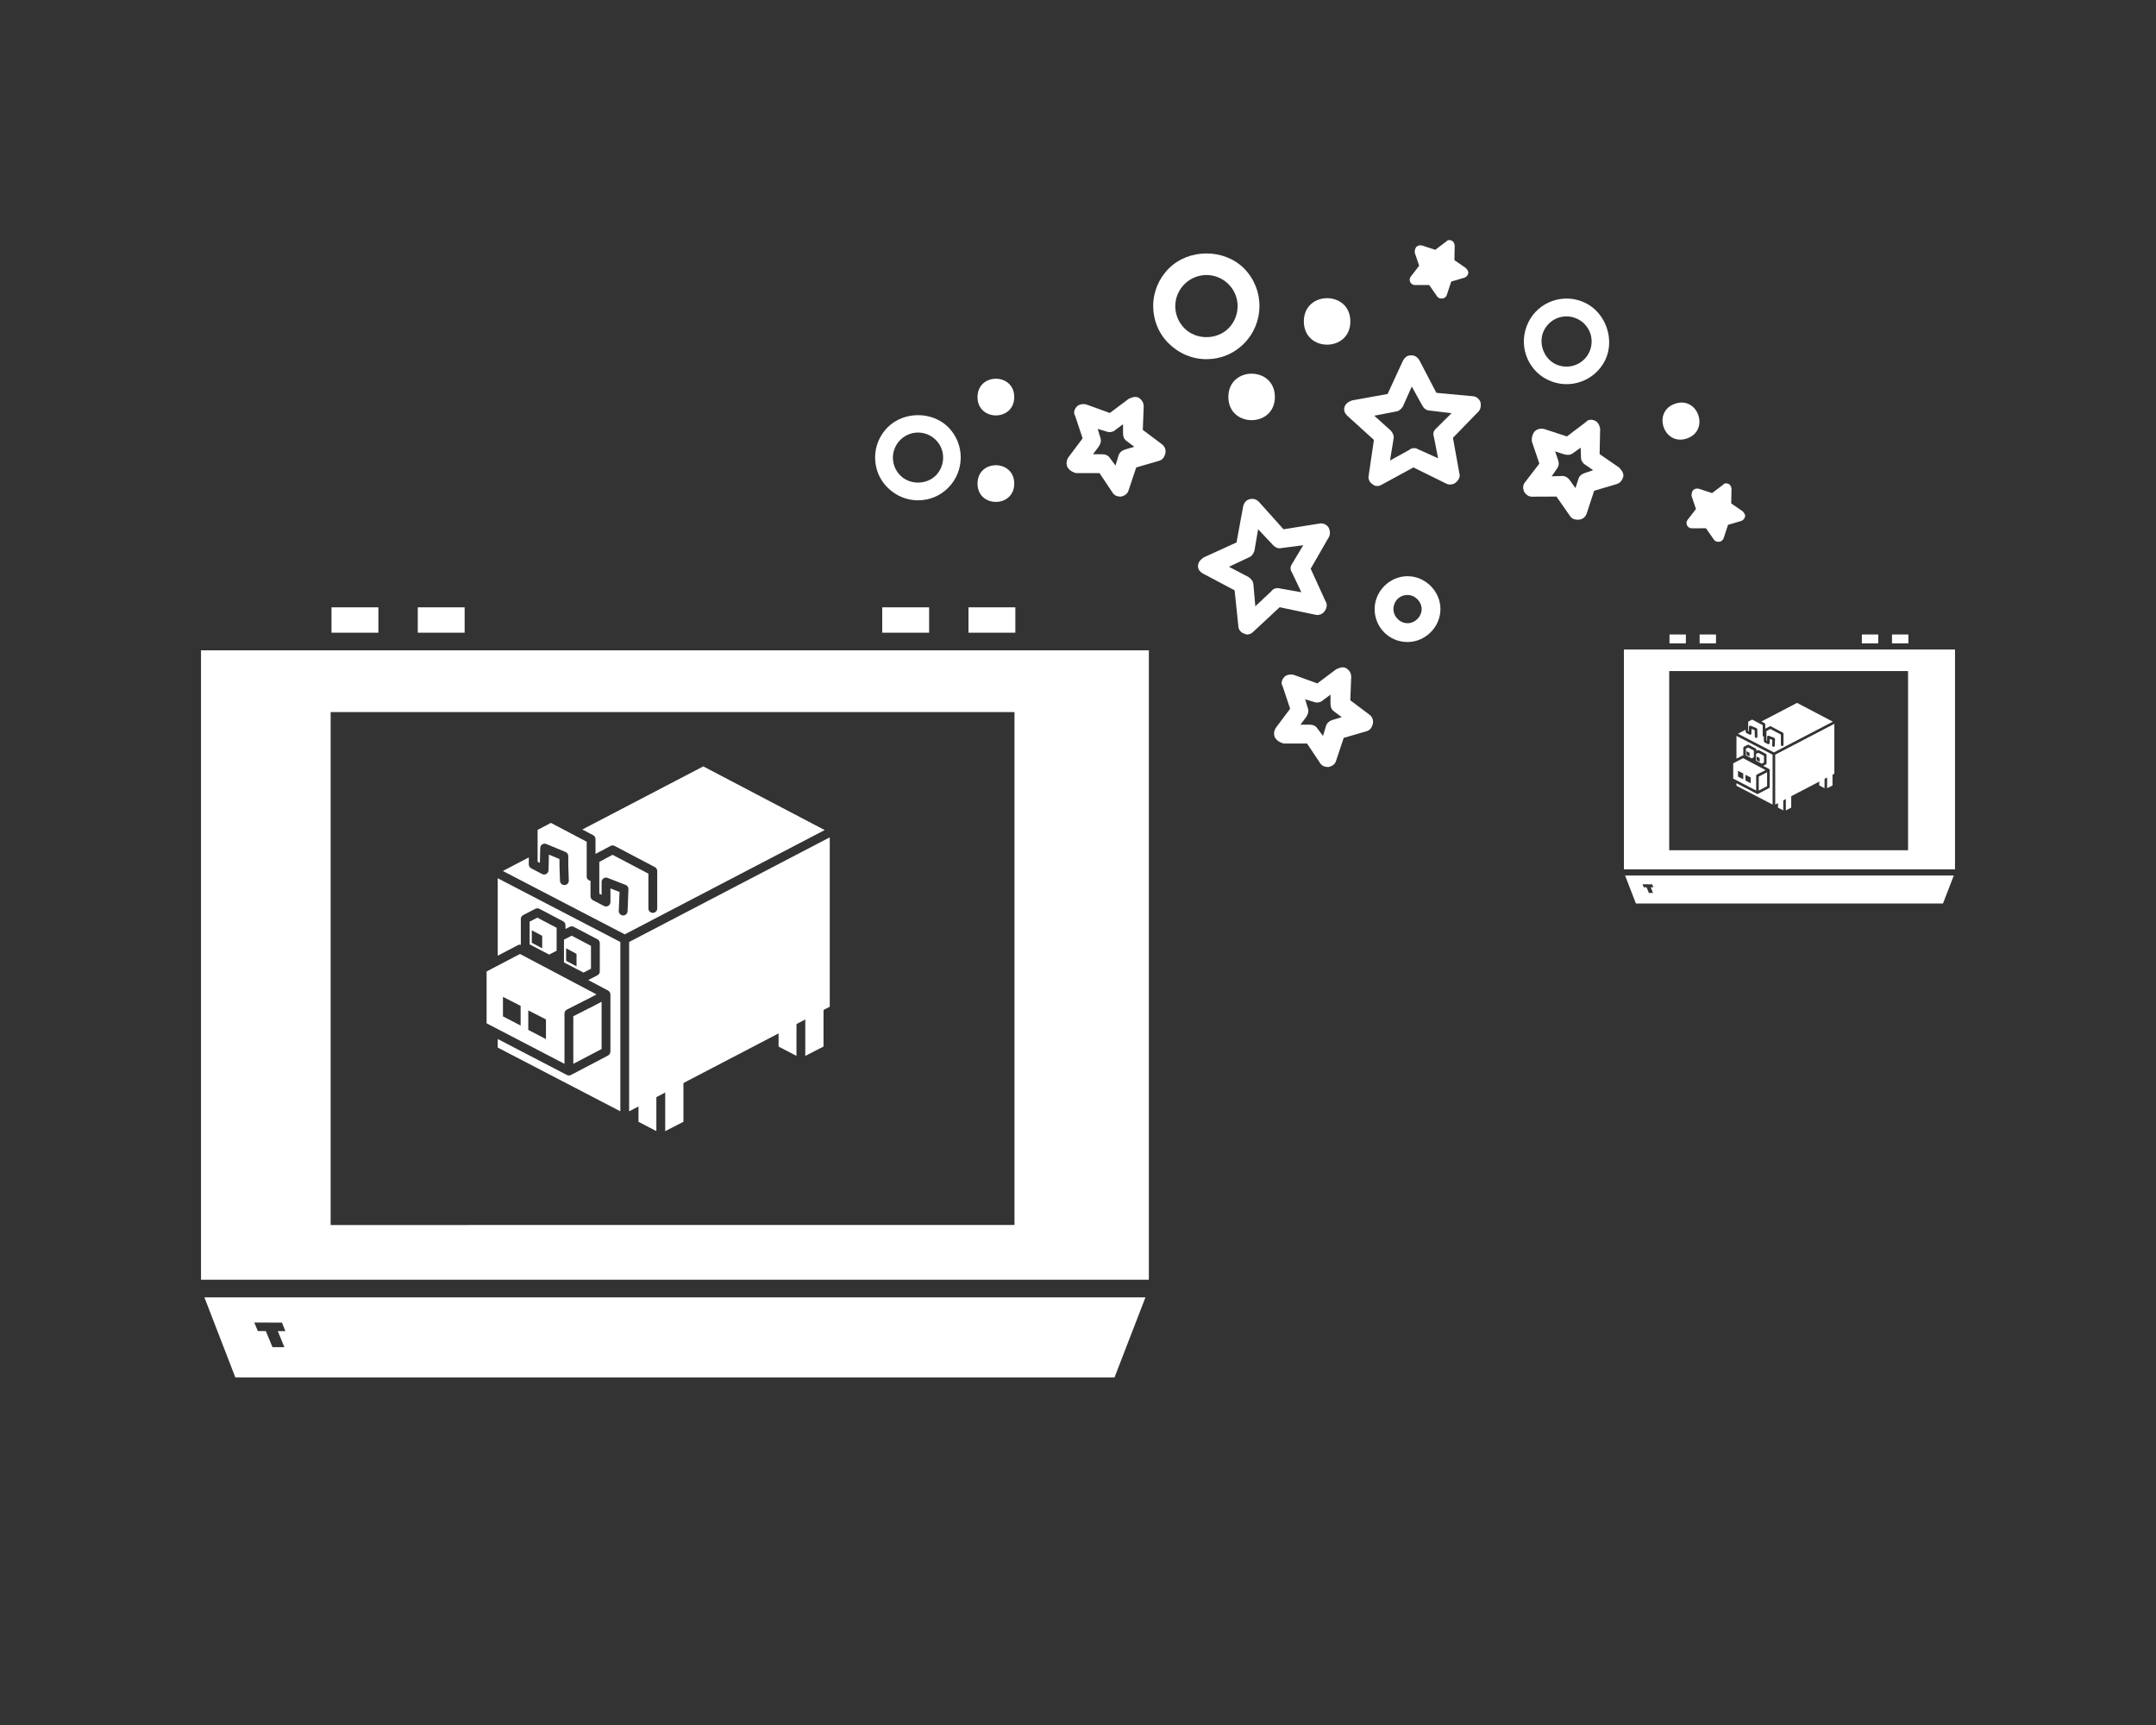 <?xml version="1.0" encoding="iso-8859-1"?>
<!-- Generator: Adobe Illustrator 17.0.0, SVG Export Plug-In . SVG Version: 6.00 Build 0)  -->
<!DOCTYPE svg PUBLIC "-//W3C//DTD SVG 1.1//EN" "http://www.w3.org/Graphics/SVG/1.1/DTD/svg11.dtd">
<svg version="1.1" id="Layer_1" xmlns="http://www.w3.org/2000/svg" xmlns:xlink="http://www.w3.org/1999/xlink" x="0px" y="0px"
	 width="150px" height="120px" viewBox="0 0 150 120" style="enable-background:new 0 0 150 120;" xml:space="preserve">
<rect x="0" y="0" width="150" height="120" fill="#333333" stroke="none"/>
<g>
	<g>
		<path style="fill:none;" d="M90.539,41.2l-0.653-1.373c-0.132-0.196-0.132-0.392,0-0.588l0.784-1.308l-1.505,0.196
			c-0.26,0.064-0.457-0.064-0.588-0.196l-1.045-1.112l-0.26,1.505c-0.064,0.196-0.196,0.392-0.392,0.457l-1.376,0.649l1.373,0.72
			c0.196,0.132,0.328,0.328,0.328,0.524l0.132,1.505l1.112-1.045c0.132-0.196,0.392-0.26,0.588-0.196L90.539,41.2z"/>
		<path style="fill:none;" d="M92.567,48.974v-0.653l-0.524,0.392c-0.132,0.132-0.392,0.196-0.585,0.129l-0.653-0.196l0.196,0.653
			c0.064,0.196,0,0.392-0.132,0.588l-0.392,0.524h0.653c0.196,0,0.392,0.064,0.524,0.26l0.392,0.524l0.196-0.653
			c0.064-0.26,0.26-0.392,0.457-0.457l0.652-0.196l-0.524-0.392C92.632,49.366,92.567,49.17,92.567,48.974z"/>
		<path style="fill:none;" d="M97.927,41.393c-0.588,0-0.981,0.457-0.981,0.981s0.457,0.981,0.981,0.981
			c0.524,0,0.981-0.457,0.981-0.981S98.451,41.393,97.927,41.393z"/>
		<path style="fill:none;" d="M78.131,30.163V29.51l-0.524,0.392c-0.132,0.132-0.392,0.196-0.585,0.129l-0.653-0.196l0.196,0.653
			c0.064,0.196,0,0.392-0.132,0.588L76.042,31.6h0.652c0.196,0,0.392,0.064,0.524,0.26l0.392,0.524l0.196-0.653
			c0.064-0.26,0.26-0.392,0.456-0.457l0.653-0.196l-0.524-0.392C78.196,30.555,78.131,30.359,78.131,30.163z"/>
		<path style="fill:none;" d="M108.214,25.327c0.868,0.421,1.919,0.065,2.339-0.795c0.205-0.414,0.24-0.893,0.091-1.335
			c-0.149-0.441-0.469-0.801-0.883-1.005c-0.414-0.205-0.893-0.24-1.335-0.091c-0.441,0.149-0.801,0.469-1.005,0.883
			C107.002,23.815,107.373,24.911,108.214,25.327z"/>
		<path style="fill:none;" d="M63.872,30.089c-0.466,0-0.909,0.187-1.235,0.514c-0.327,0.327-0.514,0.769-0.514,1.235
			c0,0.466,0.187,0.909,0.514,1.235c0.653,0.663,1.81,0.663,2.474,0c0.677-0.687,0.677-1.797-0.003-2.471
			C64.78,30.277,64.338,30.089,63.872,30.089z"/>
		<path style="fill:none;" d="M85.472,19.769c-0.405-0.405-0.955-0.638-1.533-0.638c-0.578,0-1.128,0.233-1.533,0.638
			c-0.406,0.405-0.638,0.955-0.638,1.533c0,0.578,0.232,1.128,0.638,1.533c0.811,0.823,2.247,0.823,3.071,0
			C86.316,21.983,86.316,20.605,85.472,19.769z"/>
		<path style="fill:none;" d="M98.96,28.227l-0.738-1.336l-0.624,1.394c-0.111,0.174-0.287,0.332-0.493,0.345l-1.494,0.289
			l1.152,1.037c0.157,0.176,0.237,0.399,0.188,0.589l-0.244,1.491l1.336-0.738c0.176-0.157,0.445-0.155,0.619-0.044l1.39,0.626
			l-0.293-1.492c-0.079-0.223-0.031-0.413,0.145-0.57l1.083-1.074l-1.506-0.182C99.214,28.56,99.055,28.387,98.96,28.227z"/>
		<path style="fill:#FFFFFF;" d="M68.009,33.641c0,1.7,2.555,1.7,2.555,0C70.564,31.938,68.009,31.938,68.009,33.641z"/>
		<path style="fill:#FFFFFF;" d="M117.36,30.504c1.613-0.546,0.794-2.966-0.819-2.42C114.93,28.629,115.749,31.049,117.36,30.504z"
			/>
		<path style="fill:#FFFFFF;" d="M61.76,29.723c-0.561,0.561-0.876,1.311-0.876,2.103s0.305,1.542,0.876,2.103
			c0.571,0.56,1.311,0.876,2.111,0.876c0.792,0,1.542-0.306,2.102-0.876c1.157-1.167,1.157-3.046,0-4.213
			C64.852,28.601,62.885,28.601,61.76,29.723z M65.11,33.074c-0.664,0.663-1.821,0.663-2.474,0
			c-0.327-0.327-0.514-0.769-0.514-1.235c0-0.466,0.187-0.909,0.514-1.235c0.327-0.327,0.769-0.514,1.235-0.514
			s0.909,0.187,1.235,0.514C65.787,31.277,65.787,32.386,65.11,33.074z"/>
		<path style="fill:#FFFFFF;" d="M68.009,27.623c0,1.701,2.555,1.701,2.555,0C70.564,25.92,68.009,25.92,68.009,27.623z"/>
		<path style="fill:#FFFFFF;" d="M95.252,49.697l-1.308-0.981l0.064-1.633c0-0.26-0.132-0.456-0.328-0.588
			c-0.196-0.132-0.457-0.064-0.72,0.064l-1.308,0.981l-1.633-0.591c-0.26-0.064-0.524,0-0.652,0.132
			c-0.196,0.196-0.26,0.457-0.132,0.653l0.524,1.569l-0.981,1.308c-0.132,0.196-0.196,0.457-0.064,0.72
			c0.132,0.196,0.328,0.328,0.588,0.392h1.633l0.916,1.373c0.132,0.196,0.328,0.26,0.524,0.26h0.064
			c0.26-0.064,0.457-0.196,0.524-0.457l0.524-1.569l1.569-0.457c0.26-0.064,0.392-0.26,0.457-0.524
			C95.576,50.089,95.448,49.825,95.252,49.697z M92.699,50.086c-0.196,0.064-0.392,0.196-0.457,0.457l-0.196,0.653l-0.392-0.524
			c-0.132-0.196-0.328-0.26-0.524-0.26h-0.653l0.392-0.524c0.132-0.196,0.196-0.392,0.132-0.588l-0.196-0.653l0.653,0.196
			c0.193,0.068,0.453,0.003,0.585-0.129l0.524-0.392v0.653c0,0.196,0.064,0.392,0.26,0.524l0.524,0.392L92.699,50.086z"/>
		<path style="fill:#FFFFFF;" d="M97.927,40.084c-1.241,0-2.289,1.045-2.289,2.289c0,1.241,0.981,2.289,2.289,2.289
			c1.241,0,2.289-1.045,2.289-2.289C100.216,41.132,99.171,40.084,97.927,40.084z M97.927,43.354c-0.524,0-0.981-0.457-0.981-0.981
			s0.392-0.981,0.981-0.981c0.524,0,0.981,0.457,0.981,0.981S98.451,43.354,97.927,43.354z"/>
		<path style="fill:#FFFFFF;" d="M91.516,42.765c0.26,0.064,0.524-0.064,0.653-0.26c0.132-0.196,0.196-0.457,0.064-0.653
			l-1.045-2.289l1.241-2.157c0.132-0.196,0.132-0.457,0-0.72c-0.132-0.196-0.392-0.328-0.653-0.26l-2.479,0.392l-1.701-1.897
			c-0.196-0.196-0.392-0.26-0.653-0.196s-0.392,0.26-0.457,0.524l-0.456,2.485l-2.289,1.045c-0.196,0.132-0.392,0.328-0.392,0.588
			s0.129,0.392,0.325,0.521l2.222,1.177l0.26,2.485c0,0.26,0.196,0.457,0.392,0.524c0.064,0,0.132,0.064,0.196,0.064
			c0.196,0,0.328-0.064,0.457-0.196l1.829-1.701L91.516,42.765z M88.449,41.132l-1.112,1.045l-0.132-1.505
			c0-0.196-0.132-0.392-0.328-0.524l-1.373-0.72l1.376-0.649c0.196-0.064,0.328-0.26,0.392-0.457l0.26-1.505l1.045,1.112
			c0.132,0.132,0.328,0.26,0.588,0.196l1.505-0.196l-0.784,1.308c-0.132,0.196-0.132,0.392,0,0.588l0.653,1.373l-1.501-0.264
			C88.841,40.872,88.581,40.936,88.449,41.132z"/>
		<path style="fill:#FFFFFF;" d="M80.816,30.886l-1.308-0.981l0.064-1.633c0-0.26-0.132-0.457-0.328-0.588s-0.456-0.064-0.72,0.064
			l-1.308,0.981l-1.633-0.591c-0.26-0.064-0.524,0-0.653,0.132c-0.196,0.196-0.26,0.457-0.132,0.653l0.524,1.569l-0.981,1.308
			c-0.132,0.196-0.196,0.457-0.064,0.72c0.132,0.196,0.328,0.328,0.588,0.392h1.633l0.916,1.373c0.132,0.196,0.328,0.26,0.524,0.26
			h0.064c0.26-0.064,0.456-0.196,0.524-0.457l0.524-1.569l1.569-0.457c0.26-0.064,0.392-0.26,0.457-0.524
			C81.14,31.278,81.012,31.015,80.816,30.886z M78.263,31.275c-0.196,0.064-0.392,0.196-0.456,0.457l-0.196,0.653l-0.392-0.524
			c-0.132-0.196-0.328-0.26-0.524-0.26h-0.652l0.392-0.524c0.132-0.196,0.196-0.392,0.132-0.588l-0.196-0.653l0.653,0.196
			c0.193,0.068,0.453,0.003,0.585-0.129l0.524-0.392v0.653c0,0.196,0.064,0.392,0.26,0.524l0.524,0.392L78.263,31.275z"/>
		<path style="fill:#FFFFFF;" d="M86.548,23.898c1.437-1.448,1.437-3.781,0-5.23c-1.393-1.384-3.834-1.384-5.23,0.009
			c-0.696,0.697-1.087,1.628-1.087,2.611s0.379,1.914,1.087,2.611c0.709,0.696,1.628,1.088,2.62,1.088
			C84.921,24.986,85.852,24.606,86.548,23.898z M82.405,22.836c-0.406-0.406-0.638-0.955-0.638-1.533
			c0-0.579,0.232-1.128,0.638-1.533c0.405-0.405,0.955-0.638,1.533-0.638c0.579,0,1.128,0.233,1.533,0.638
			c0.844,0.836,0.844,2.214,0.004,3.067C84.652,23.659,83.216,23.659,82.405,22.836z"/>
		<path style="fill:#FFFFFF;" d="M85.461,27.614c0,2.153,3.236,2.153,3.236,0C88.697,25.456,85.461,25.456,85.461,27.614z"/>
		<path style="fill:#FFFFFF;" d="M90.713,22.361c0,2.154,3.236,2.154,3.236,0C93.95,20.203,90.713,20.203,90.713,22.361z"/>
		<path style="fill:#FFFFFF;" d="M102.432,27.56l-2.499-0.233l-1.179-2.258c-0.142-0.238-0.316-0.349-0.584-0.351
			c-0.268-0.002-0.444,0.155-0.572,0.395l-1.057,2.295l-2.476,0.447c-0.223,0.079-0.461,0.221-0.526,0.473
			c-0.064,0.252,0.028,0.412,0.186,0.585l1.862,1.689l-0.362,2.472c-0.064,0.252,0.077,0.491,0.251,0.605
			c0.062,0.016,0.112,0.095,0.174,0.111c0.19,0.048,0.334,0.019,0.491-0.077l2.193-1.196l2.278,1.122
			c0.237,0.127,0.524,0.067,0.697-0.091c0.176-0.158,0.303-0.394,0.224-0.616l-0.447-2.476l1.736-1.784
			c0.176-0.157,0.241-0.41,0.178-0.698C102.921,27.751,102.701,27.559,102.432,27.56z M99.905,29.818
			c-0.176,0.157-0.225,0.348-0.145,0.57l0.293,1.492l-1.39-0.626c-0.174-0.111-0.442-0.113-0.619,0.044l-1.336,0.738l0.244-1.491
			c0.048-0.19-0.031-0.413-0.188-0.589l-1.152-1.037l1.494-0.289c0.206-0.014,0.382-0.171,0.493-0.345l0.624-1.394l0.738,1.336
			c0.095,0.16,0.253,0.333,0.521,0.335l1.506,0.182L99.905,29.818z"/>
		<path style="fill:#FFFFFF;" d="M106.176,24.709c0.254,0.75,0.784,1.363,1.504,1.711c1.476,0.722,3.257,0.12,3.991-1.351
			c0.696-1.42,0.066-3.283-1.357-3.989c-0.711-0.351-1.523-0.409-2.273-0.155c-0.75,0.254-1.363,0.783-1.712,1.504
			C105.982,23.149,105.92,23.951,106.176,24.709z M109.761,22.192c0.414,0.205,0.734,0.564,0.883,1.005
			c0.149,0.442,0.114,0.921-0.091,1.335c-0.42,0.86-1.471,1.216-2.339,0.795c-0.841-0.416-1.211-1.512-0.793-2.343
			c0.205-0.414,0.564-0.733,1.005-0.883C108.868,21.952,109.347,21.987,109.761,22.192z"/>
		<path style="fill:#FFFFFF;" d="M110.401,35.693l0.509-1.554l1.568-0.463c0.247-0.083,0.39-0.271,0.452-0.499
			c0.062-0.228-0.085-0.453-0.292-0.661l-1.348-0.925l0.037-1.737c-0.023-0.267-0.168-0.496-0.334-0.576
			c-0.249-0.123-0.516-0.1-0.66,0.084l-1.318,0.999l-1.554-0.509c-0.228-0.062-0.495-0.039-0.703,0.17
			c-0.144,0.188-0.205,0.416-0.183,0.683l0.523,1.547l-1.007,1.308c-0.144,0.188-0.142,0.394-0.079,0.58l0.021,0.061
			c0.144,0.226,0.332,0.369,0.6,0.35l1.654-0.007l0.935,1.34c0.144,0.226,0.372,0.288,0.643,0.265
			C110.134,36.126,110.342,35.92,110.401,35.693z M109.214,33.399c-0.124-0.165-0.311-0.309-0.579-0.286l-0.681,0.023l0.371-0.539
			c0.143-0.188,0.142-0.394,0.079-0.58l-0.209-0.618l0.622,0.204c0.228,0.062,0.434,0.06,0.6-0.064l0.555-0.395l0.023,0.681
			c-0.002,0.204,0.142,0.43,0.309,0.513l0.539,0.371l-0.618,0.209c-0.186,0.063-0.351,0.187-0.413,0.415l-0.204,0.622
			L109.214,33.399z"/>
		<path style="fill:#FFFFFF;" d="M119.926,37.42l0.298-0.909l0.917-0.271c0.144-0.049,0.228-0.159,0.265-0.292
			c0.036-0.133-0.05-0.265-0.171-0.387l-0.789-0.541l0.021-1.016c-0.013-0.156-0.098-0.29-0.195-0.337
			c-0.145-0.072-0.302-0.059-0.386,0.049l-0.771,0.585l-0.909-0.298c-0.134-0.036-0.29-0.023-0.411,0.099
			c-0.084,0.11-0.12,0.243-0.107,0.4l0.306,0.905l-0.589,0.765c-0.084,0.11-0.083,0.231-0.046,0.339l0.012,0.036
			c0.084,0.132,0.194,0.216,0.351,0.205l0.968-0.004l0.547,0.784c0.085,0.132,0.218,0.168,0.376,0.155
			C119.769,37.674,119.891,37.553,119.926,37.42z"/>
		<path style="fill:#FFFFFF;" d="M100.667,20.498l0.298-0.909l0.917-0.271c0.144-0.049,0.228-0.159,0.265-0.292
			c0.036-0.133-0.05-0.265-0.171-0.387l-0.789-0.541l0.021-1.016c-0.013-0.156-0.098-0.29-0.195-0.337
			c-0.145-0.072-0.302-0.059-0.386,0.049l-0.771,0.585l-0.909-0.298c-0.134-0.036-0.29-0.023-0.411,0.099
			c-0.084,0.11-0.12,0.243-0.107,0.4l0.306,0.905l-0.589,0.765c-0.084,0.11-0.083,0.231-0.046,0.339l0.012,0.036
			c0.084,0.132,0.194,0.216,0.351,0.205l0.968-0.004l0.547,0.784c0.085,0.132,0.218,0.168,0.376,0.155
			C100.51,20.751,100.632,20.631,100.667,20.498z"/>
	</g>
	<g>
		<path style="fill-rule:evenodd;clip-rule:evenodd;fill:#FFFFFF;" d="M122.363,54.019v0.976l0.58-0.304v-0.969l-0.248,0.13
			c-0.005,0.003-0.011,0.005-0.017,0.007L122.363,54.019z"/>
		<g>
			<rect x="129.536" y="44.138" style="fill:#FFFFFF;" width="1.139" height="0.617"/>
		</g>
		<g>
			<rect x="131.632" y="44.138" style="fill:#FFFFFF;" width="1.139" height="0.617"/>
		</g>
		<g>
			<rect x="116.152" y="44.138" style="fill:#FFFFFF;" width="1.139" height="0.617"/>
		</g>
		<g>
			<rect x="118.248" y="44.138" style="fill:#FFFFFF;" width="1.139" height="0.617"/>
		</g>
		<polygon style="fill-rule:evenodd;clip-rule:evenodd;fill:#FFFFFF;" points="124.247,56.375 124.621,56.183 124.621,54.687 
			124.247,54.879 		"/>
		<path style="fill-rule:evenodd;clip-rule:evenodd;fill:#FFFFFF;" d="M123.7,56.184l0.367,0.191v-1.55
			c0-0.034,0.019-0.065,0.049-0.08l0.4-0.205l-0.358-0.188l-0.457,0.244V56.184z"/>
		<polygon style="fill-rule:evenodd;clip-rule:evenodd;fill:#FFFFFF;" points="127.119,54.833 127.493,54.641 127.493,53.145 
			127.119,53.336 		"/>
		<path style="fill-rule:evenodd;clip-rule:evenodd;fill:#FFFFFF;" d="M126.572,54.641l0.367,0.191v-1.551
			c0-0.034,0.019-0.065,0.049-0.08l0.4-0.205l-0.358-0.188l-0.457,0.244V54.641z"/>
		<polygon style="fill-rule:evenodd;clip-rule:evenodd;fill:#FFFFFF;" points="123.508,55.969 127.621,53.824 127.621,50.352 
			123.508,52.497 		"/>
		<g>
			<polygon style="fill-rule:evenodd;clip-rule:evenodd;fill:#F4E77E;" points="122.048,54.624 122.047,54.624 122.047,54.62 			"/>
		</g>
		<g>
			<polygon style="fill-rule:evenodd;clip-rule:evenodd;fill:#F4E77E;" points="122.649,53.772 122.649,53.765 122.653,53.772 			
				"/>
		</g>
		<path style="fill-rule:evenodd;clip-rule:evenodd;fill:#FFFFFF;" d="M120.585,53.101v1.063l1.597,0.83v-1.032
			c0-0.034,0.019-0.065,0.049-0.08l0.377-0.192c0.005-0.002,0.01-0.005,0.015-0.006l0.216-0.113l-1.569-0.829L120.585,53.101z
			 M121.802,54.084v0.404l-0.363-0.189v-0.4L121.802,54.084z M121.283,53.807v0.404l-0.363-0.189v-0.4L121.283,53.807z"/>
		<path style="fill-rule:evenodd;clip-rule:evenodd;fill:#FFFFFF;" d="M121.468,52.08v0.467l0.4,0.209l0.153-0.079v-0.469
			l-0.396-0.208L121.468,52.08z M121.725,52.371v0.256l-0.213-0.114v-0.256L121.725,52.371z"/>
		<path style="fill:#FFFFFF;" d="M113.063,60.905l0.752,1.946h21.365l0.752-1.946H113.063z M115.031,61.725l-0.185-0.001
			l0.161,0.391l-0.289,0l-0.163-0.391l-0.194-0.001l-0.086-0.207l0.673,0.003L115.031,61.725z"/>
		<g>
			<path style="fill:none;stroke:#C2976A;stroke-linecap:round;stroke-linejoin:round;stroke-miterlimit:10;" d="M122.272,55.144"/>
		</g>
		<path style="fill-rule:evenodd;clip-rule:evenodd;fill:#FFFFFF;" d="M122.548,50.191l0.222,0.117
			c0.03,0.016,0.048,0.046,0.048,0.08v0.304l0.308-0.163c0.027-0.014,0.058-0.014,0.084,0l0.825,0.434
			c0.03,0.016,0.048,0.046,0.048,0.08v0.768c0,0.05-0.04,0.09-0.09,0.09c-0.05,0-0.09-0.04-0.09-0.09v-0.713l-0.734-0.386
			l-0.272,0.144v0.652l0.047,0.025l0-0.263c0-0.03,0.015-0.058,0.039-0.075c0.025-0.017,0.056-0.021,0.084-0.01l0.37,0.144
			c0.036,0.014,0.059,0.049,0.058,0.088l-0.018,0.451c-0.002,0.049-0.042,0.087-0.09,0.087c-0.001,0-0.002,0-0.004,0
			c-0.05-0.002-0.089-0.044-0.087-0.094l0.015-0.387l-0.186-0.073l0,0.279c0,0.032-0.016,0.061-0.043,0.077
			c-0.027,0.017-0.061,0.018-0.089,0.003l-0.228-0.118c-0.03-0.016-0.049-0.046-0.049-0.08v-0.317
			c-0.044-0.006-0.078-0.042-0.078-0.088v-0.713l-0.734-0.386L121.63,50.2v0.652l0.047,0.025l0.007-0.306
			c0.001-0.03,0.016-0.057,0.041-0.074c0.025-0.016,0.056-0.019,0.084-0.008l0.395,0.164c0.035,0.014,0.057,0.049,0.056,0.086
			c-0.003,0.102,0.001,0.269,0.01,0.498c0.002,0.05-0.037,0.092-0.086,0.094c-0.001,0-0.003,0-0.004,0
			c-0.048,0-0.088-0.038-0.09-0.086c-0.008-0.192-0.012-0.342-0.012-0.449l-0.216-0.09l-0.008,0.32
			c-0.001,0.031-0.018,0.06-0.044,0.076c-0.027,0.016-0.06,0.017-0.088,0.002l-0.224-0.117c-0.03-0.016-0.048-0.047-0.048-0.08
			v-0.143l-0.532,0.278l2.499,1.299l4.099-2.138l-2.489-1.306L122.548,50.191z"/>
		<path style="fill:#FFFFFF;" d="M112.981,60.477h23.035V45.183h-23.035V60.477z M132.75,46.683v12.464h-16.619V46.683H132.75z"/>
		<g>
			<path style="fill-rule:evenodd;clip-rule:evenodd;fill:#FFFFFF;" d="M120.813,52.778l0.415-0.217
				c0.018-0.01,0.039-0.01,0.059-0.006v-0.531c0-0.034,0.019-0.065,0.049-0.08l0.248-0.127c0.026-0.014,0.057-0.013,0.083,0
				l0.486,0.255c0.03,0.016,0.048,0.046,0.048,0.08v0.078l0.087-0.044c0.026-0.014,0.057-0.013,0.083,0l0.486,0.255
				c0.03,0.016,0.048,0.046,0.048,0.08v0.579c0,0.034-0.019,0.065-0.049,0.08l-0.188,0.097l0.407,0.215
				c0.002,0.001,0.003,0.004,0.005,0.005c0.01,0.006,0.018,0.014,0.025,0.024c0.002,0.003,0.005,0.006,0.006,0.01
				c0.007,0.013,0.012,0.027,0.012,0.042v1.173c0,0.004-0.002,0.008-0.003,0.013c-0.001,0.006-0.002,0.012-0.004,0.018
				c-0.002,0.006-0.005,0.01-0.008,0.015c-0.003,0.005-0.006,0.01-0.009,0.014c-0.004,0.005-0.009,0.008-0.015,0.012
				c-0.004,0.003-0.006,0.006-0.01,0.008l-0.761,0.398c-0.013,0.007-0.028,0.01-0.042,0.01h0c-0.014,0-0.029-0.003-0.042-0.01
				l-1.418-0.737v0.176l2.514,1.307v-3.472l-2.514-1.307V52.778z"/>
		</g>
		<path style="fill-rule:evenodd;clip-rule:evenodd;fill:#FFFFFF;" d="M122.172,52.449v0.467l0.4,0.209l0.153-0.079v-0.469
			l-0.396-0.208L122.172,52.449z M122.429,52.741v0.256l-0.213-0.114v-0.256L122.429,52.741z"/>
	</g>
	<path style="fill-rule:evenodd;clip-rule:evenodd;fill:#FFFFFF;" d="M39.887,70.694v3.311l1.968-1.03v-3.288l-0.842,0.441
		c-0.018,0.009-0.037,0.017-0.057,0.023L39.887,70.694z"/>
	<g>
		<rect x="61.38" y="42.249" style="fill:#FFFFFF;" width="3.261" height="1.765"/>
	</g>
	<g>
		<rect x="67.38" y="42.249" style="fill:#FFFFFF;" width="3.261" height="1.765"/>
	</g>
	<g>
		<rect x="23.064" y="42.249" style="fill:#FFFFFF;" width="3.261" height="1.765"/>
	</g>
	<g>
		<rect x="29.065" y="42.249" style="fill:#FFFFFF;" width="3.261" height="1.765"/>
	</g>
	<polygon style="fill-rule:evenodd;clip-rule:evenodd;fill:#FFFFFF;" points="46.28,78.689 47.548,78.038 47.548,72.962 
		46.28,73.613 	"/>
	<path style="fill-rule:evenodd;clip-rule:evenodd;fill:#FFFFFF;" d="M44.422,78.04l1.244,0.646v-5.261
		c0-0.115,0.064-0.22,0.167-0.273l1.356-0.696l-1.216-0.639l-1.552,0.827V78.04z"/>
	<polygon style="fill-rule:evenodd;clip-rule:evenodd;fill:#FFFFFF;" points="56.026,73.454 57.295,72.803 57.295,67.727 
		56.026,68.377 	"/>
	<path style="fill-rule:evenodd;clip-rule:evenodd;fill:#FFFFFF;" d="M54.168,72.805l1.245,0.647V68.19
		c0-0.115,0.064-0.22,0.167-0.273l1.356-0.696l-1.215-0.639l-1.552,0.826V72.805z"/>
	<polygon style="fill-rule:evenodd;clip-rule:evenodd;fill:#FFFFFF;" points="43.771,77.31 57.729,70.031 57.729,58.25 
		43.771,65.529 	"/>
	<g>
		<polygon style="fill-rule:evenodd;clip-rule:evenodd;fill:#F4E77E;" points="38.819,72.745 38.814,72.745 38.814,72.735 		"/>
	</g>
	<g>
		<polygon style="fill-rule:evenodd;clip-rule:evenodd;fill:#F4E77E;" points="40.859,69.855 40.859,69.831 40.871,69.855 		"/>
	</g>
	<path style="fill-rule:evenodd;clip-rule:evenodd;fill:#FFFFFF;" d="M33.855,67.58v3.608l5.418,2.818v-3.501
		c0-0.116,0.065-0.221,0.168-0.273l1.279-0.651c0.016-0.008,0.033-0.016,0.051-0.02l0.732-0.384l-5.325-2.813L33.855,67.58z
		 M37.984,70.915v1.37l-1.23-0.64v-1.357L37.984,70.915z M36.222,69.974v1.37l-1.23-0.64v-1.357L36.222,69.974z"/>
	<path style="fill-rule:evenodd;clip-rule:evenodd;fill:#FFFFFF;" d="M36.849,64.113v1.584l1.358,0.708l0.52-0.268v-1.593
		l-1.343-0.706L36.849,64.113z M37.723,65.102v0.868l-0.724-0.386v-0.869L37.723,65.102z"/>
	<path style="fill:#FFFFFF;" d="M14.221,90.251l2.153,5.571h61.166l2.153-5.571H14.221z M19.855,92.6l-0.529-0.002l0.46,1.119
		l-0.827-0.001l-0.467-1.12l-0.555-0.002l-0.245-0.592l1.926,0.008L19.855,92.6z"/>
	<g>
		<path style="fill:none;stroke:#C2976A;stroke-linecap:round;stroke-linejoin:round;stroke-miterlimit:10;" d="M39.58,74.511"/>
	</g>
	<path style="fill-rule:evenodd;clip-rule:evenodd;fill:#FFFFFF;" d="M40.514,57.704l0.753,0.396
		c0.101,0.053,0.164,0.158,0.164,0.271v1.031l1.046-0.554c0.09-0.047,0.196-0.047,0.286-0.001l2.798,1.472
		c0.1,0.053,0.164,0.157,0.164,0.271v2.606c0,0.17-0.137,0.307-0.307,0.307c-0.169,0-0.307-0.137-0.307-0.307v-2.421l-2.491-1.31
		l-0.924,0.489v2.211l0.16,0.083l-0.001-0.891c0-0.101,0.05-0.196,0.133-0.253c0.084-0.058,0.19-0.071,0.284-0.033l1.255,0.488
		c0.122,0.047,0.2,0.167,0.195,0.297l-0.06,1.532c-0.006,0.165-0.142,0.295-0.306,0.295c-0.004,0-0.008,0-0.012,0
		c-0.169-0.007-0.301-0.15-0.294-0.319l0.052-1.314l-0.633-0.246l0.001,0.947c0,0.107-0.056,0.207-0.147,0.262
		c-0.092,0.057-0.206,0.06-0.301,0.01l-0.774-0.402c-0.101-0.053-0.165-0.158-0.165-0.272v-1.077
		c-0.149-0.021-0.265-0.143-0.265-0.298v-2.42l-2.491-1.31l-0.925,0.489v2.212l0.159,0.083l0.024-1.039
		c0.002-0.101,0.055-0.195,0.139-0.25c0.085-0.055,0.191-0.065,0.285-0.026l1.339,0.555c0.117,0.049,0.192,0.165,0.189,0.291
		c-0.009,0.345,0.003,0.914,0.036,1.691c0.007,0.169-0.124,0.313-0.293,0.32c-0.004,0-0.009,0-0.013,0
		c-0.163,0-0.299-0.129-0.306-0.293c-0.028-0.652-0.041-1.162-0.039-1.522l-0.734-0.304l-0.025,1.085
		c-0.003,0.106-0.059,0.203-0.151,0.257c-0.091,0.054-0.204,0.057-0.298,0.008l-0.76-0.398c-0.101-0.053-0.164-0.158-0.164-0.272
		v-0.484l-1.804,0.942l8.48,4.408l13.91-7.254l-8.446-4.43L40.514,57.704z"/>
	<path style="fill:#FFFFFF;" d="M13.985,89.025H79.93V45.241H13.985V89.025z M70.581,49.535v35.683H23.004V49.535H70.581z"/>
	<g>
		<path style="fill-rule:evenodd;clip-rule:evenodd;fill:#FFFFFF;" d="M34.627,66.484l1.409-0.737c0.063-0.033,0.133-0.034,0.2-0.02
			v-1.801c0-0.115,0.064-0.22,0.167-0.273l0.843-0.432c0.089-0.046,0.195-0.045,0.283,0.001l1.648,0.866
			c0.101,0.053,0.164,0.157,0.164,0.271v0.266l0.294-0.151c0.089-0.046,0.194-0.045,0.283,0.001l1.648,0.866
			c0.101,0.053,0.164,0.158,0.164,0.271v1.965c0,0.115-0.064,0.22-0.167,0.272l-0.638,0.328l1.38,0.729
			c0.007,0.004,0.011,0.012,0.018,0.017c0.034,0.021,0.062,0.048,0.085,0.08c0.008,0.011,0.015,0.021,0.022,0.032
			c0.023,0.043,0.039,0.09,0.039,0.142v3.981c0,0.015-0.006,0.028-0.009,0.043c-0.003,0.021-0.005,0.042-0.013,0.062
			c-0.007,0.019-0.018,0.035-0.028,0.052c-0.01,0.017-0.019,0.033-0.032,0.047c-0.014,0.016-0.032,0.027-0.049,0.04
			c-0.012,0.009-0.02,0.02-0.034,0.027l-2.581,1.351c-0.046,0.023-0.094,0.035-0.142,0.035h0c-0.049,0-0.097-0.011-0.141-0.035
			l-4.812-2.502v0.596l8.531,4.434V65.529l-8.531-4.434V66.484z"/>
	</g>
	<path style="fill-rule:evenodd;clip-rule:evenodd;fill:#FFFFFF;" d="M39.238,65.367v1.584l1.358,0.708l0.52-0.268v-1.593
		l-1.343-0.706L39.238,65.367z M40.111,66.356v0.868l-0.724-0.386V65.97L40.111,66.356z"/>
</g>
</svg>
